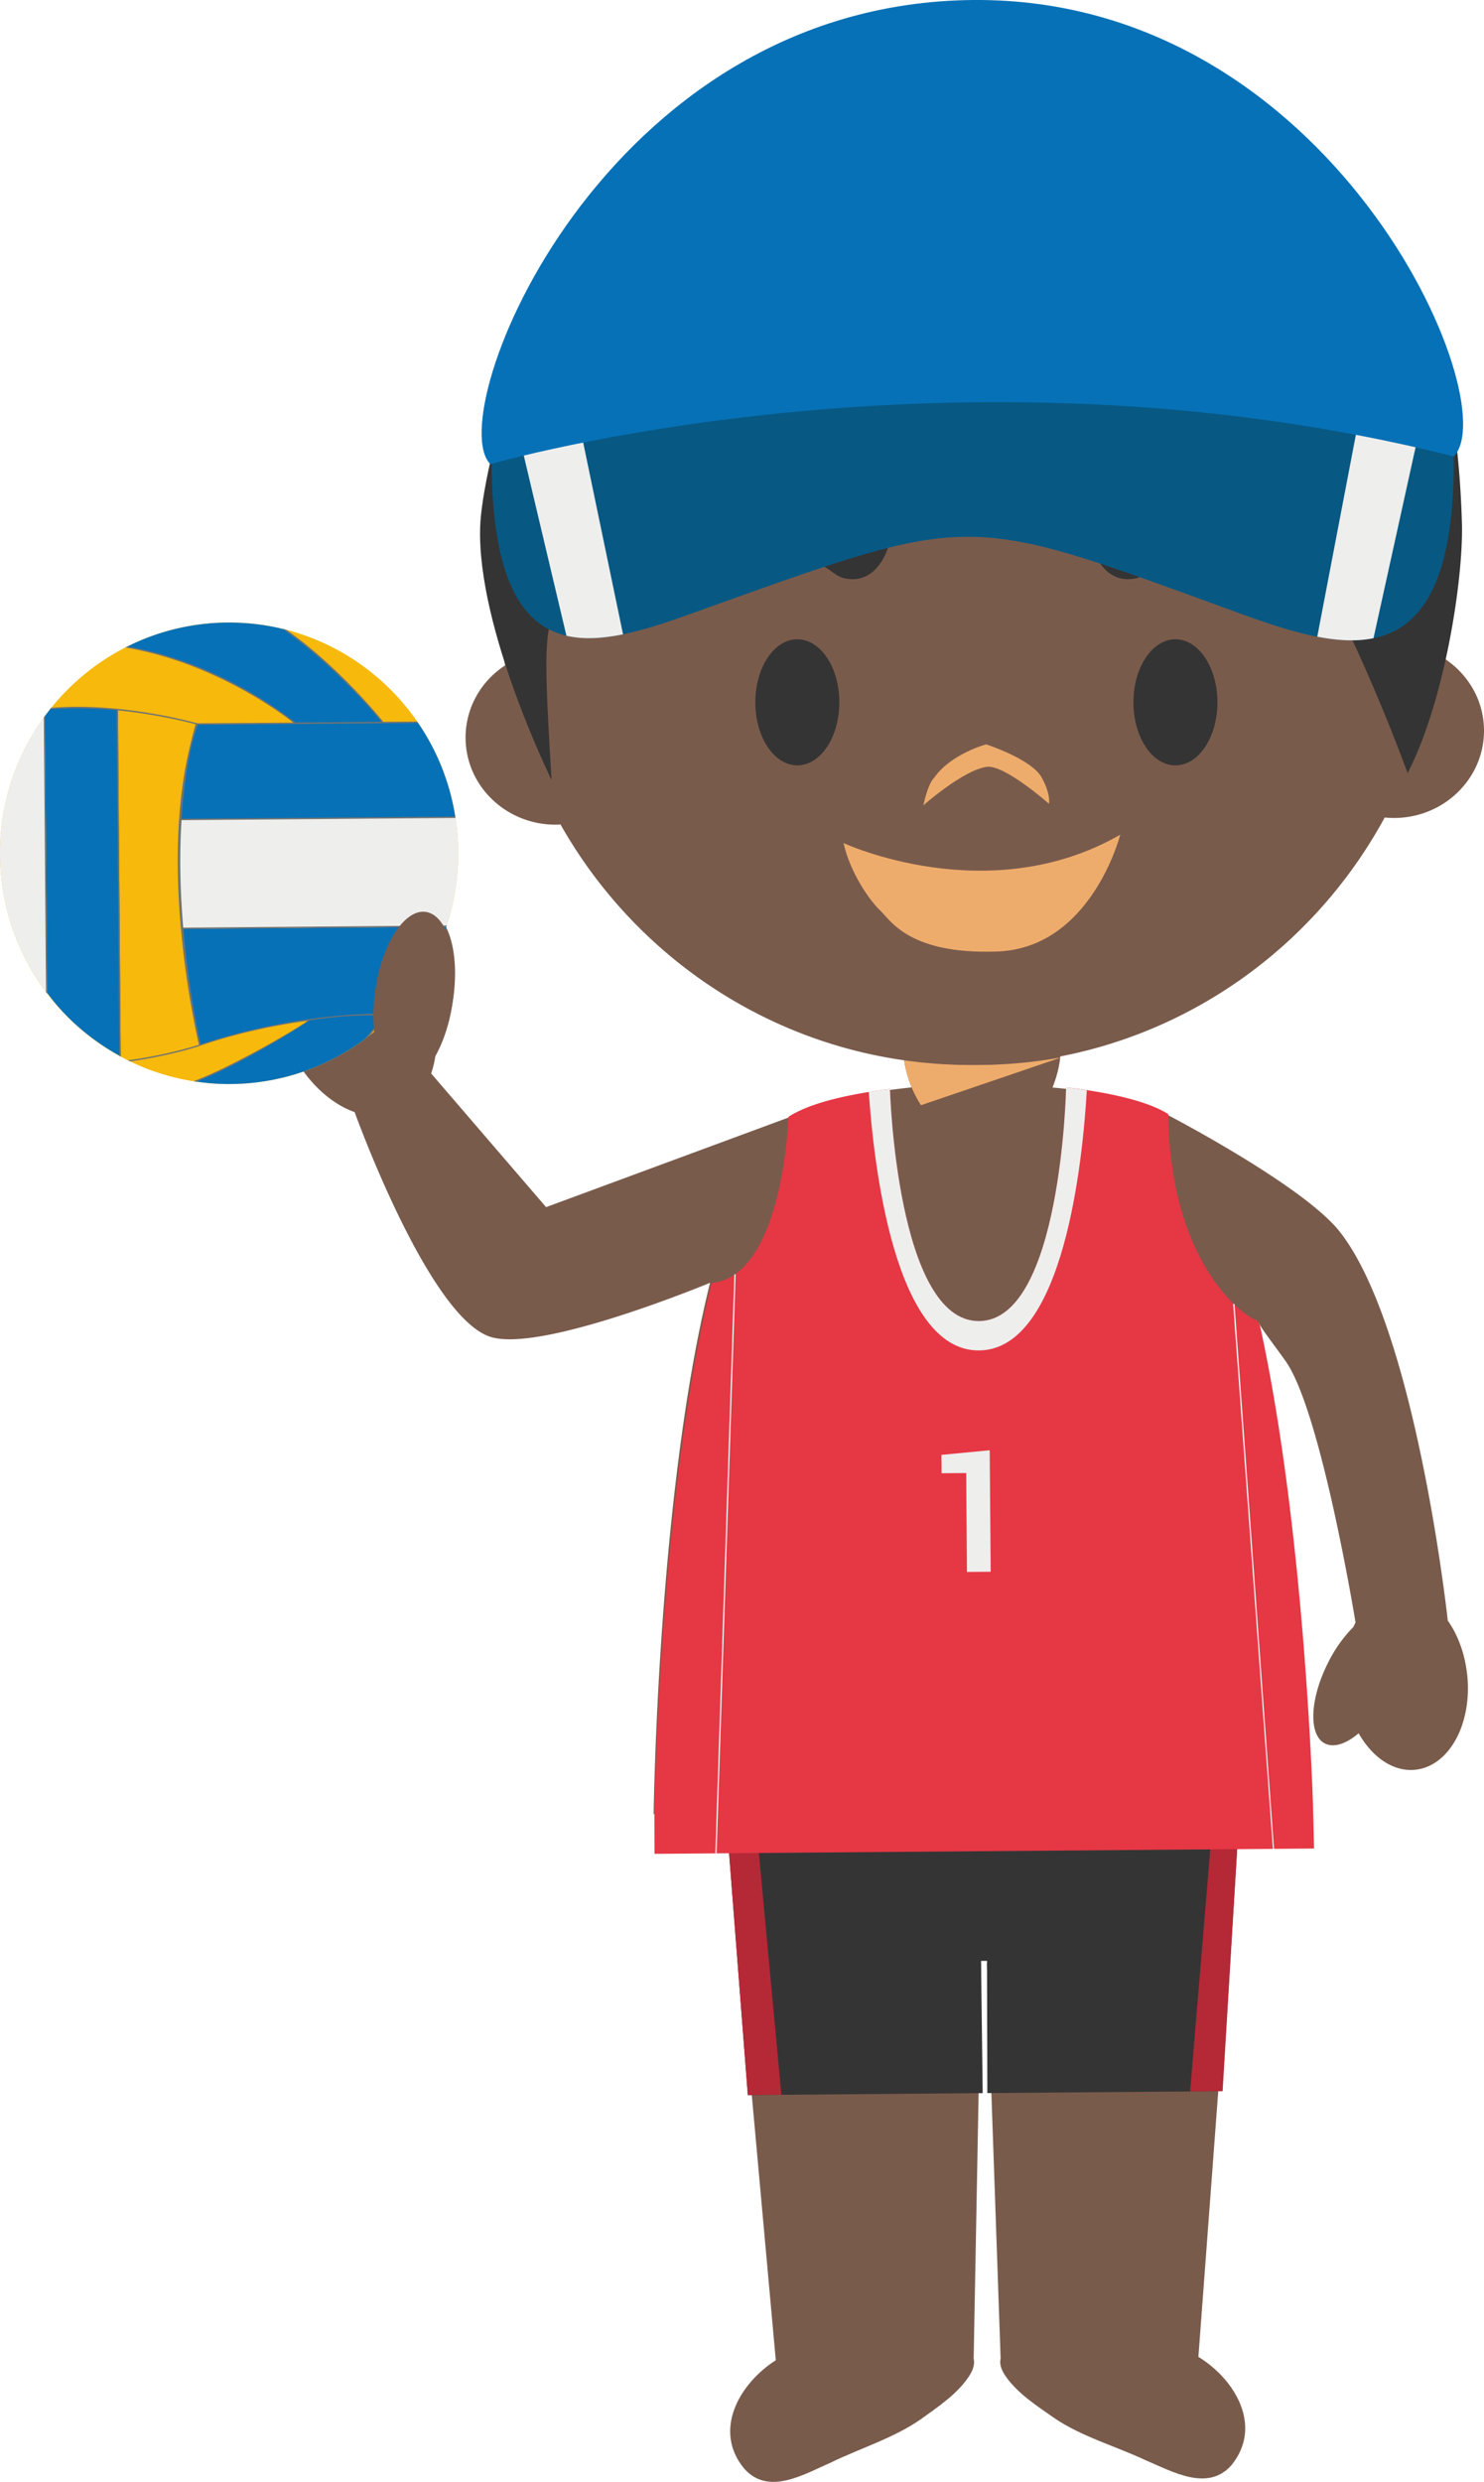 <svg xmlns="http://www.w3.org/2000/svg" width="70.648" height="118.089"><g fill-rule="evenodd" stroke-miterlimit="10" data-paper-data="{&quot;isPaintingLayer&quot;:true}" style="mix-blend-mode:normal"><path fill="#795b4c" d="M69.843 79.643c.263 2.332-.825 4.372-2.443 4.56-1.054.122-2.067-.583-2.72-1.732-.595.505-1.185.704-1.615.48-.79-.413-.709-2.153.185-3.888a6.513 6.513 0 0 1 1.18-1.65c.027-.07.068-.137.103-.21 0 0-1.642-10.077-3.337-12.45-.577-.81-1.027-1.376-1.29-1.825 2.205 9.912 2.547 23.139 2.547 23.139l-31.335.25s.183-15.22 2.685-25.28c-1.384.567-8.36 3.323-10.51 2.553-2.95-1.05-6.41-10.675-6.41-10.675-1.266-.446-2.503-1.654-3.223-3.33-1.123-2.611-.573-5.367 1.237-6.155 1.178-.513 2.603-.064 3.758 1.039.514-.791 1.131-1.233 1.698-1.126 1.073.2 1.59 2.245 1.157 4.575a8.088 8.088 0 0 1-.785 2.333 4.677 4.677 0 0 1-.199.826l5.471 6.36 11.635-4.298c2.114-1.242 7.08-1.51 7.08-1.51l1.73.107.145-.002 1.718-.097s4.983.115 7.098 1.305h-.018s6.61 3.412 8.388 5.654c3.526 4.46 5.055 17.63 5.152 18.53v-.014c.472.67.807 1.549.916 2.532z" data-paper-data="{&quot;origPos&quot;:null}"/><path fill="#f6b90c" d="M21.81 40.512c.048 6.064-4.791 11.017-10.816 11.067C4.969 51.624.048 46.752 0 40.688-.05 34.626 4.795 29.67 10.819 29.62c6.025-.048 10.946 4.83 10.99 10.89"/><path fill="#0771b7" d="M10.995 51.578a10.373 10.373 0 0 1-1.71-.124l.318-.122.49-.213.614-.294.637-.32.633-.34.55-.29.453-.27.4-.23.423-.25.419-.255.306-.19.173-.143.284-.046.402-.06.42-.051.44-.03.378-.026.358-.02.326-.04.327-.002.36-.002.35.008-.305.418-.288.356-.226.28a10.828 10.828 0 0 1-6.532 2.256m-.175-21.956c.946-.006 1.866.105 2.746.33l.607.45.84.689.726.635.56.542.499.51.415.429.403.439.36.453.244.296-4.197.03-.638-.51-.437-.296-.975-.608-.744-.391-.6-.331-.78-.342-.795-.325-.797-.29-.765-.214-.477-.13-.532-.115-.465-.088a10.832 10.832 0 0 1 4.802-1.163M2.245 47.238l-.103-13.163v-.012c.09-.12.185-.238.277-.362l.019-.004.35-.002.7-.035.637.016.833.023.658.047.13 16.52.012.005c-1.378-.75-2.603-1.783-3.513-3.033"/><path fill="#0771b7" d="m18.699 48.254-1.112.015-1.213.064-1.284.132-.833.13-1.605.295-1.094.242-1.007.283-1.034.319-.228-1.04-.18-1.033-.17-1.082-.162-.962-.064-.675-.055-.753 12.6-.101a11.128 11.128 0 0 1-2.56 4.166m2.98-9.348-13.094.105.045-.64.07-.632.05-.422.168-.98.156-.783.138-.583.146-.518 10.529-.084v.002a10.908 10.908 0 0 1 1.794 4.53z"/><path fill="#eeeeed" d="M21.678 38.89h.002c.08.53.126 1.07.13 1.622a10.99 10.99 0 0 1-.56 3.57l-.01.01-12.563.098-.048-.49-.078-.937-.008-1.163-.012-1.322.063-1.283zM2.109 34.099l.105 13.123H2.21A10.937 10.937 0 0 1 0 40.689a11.023 11.023 0 0 1 2.11-6.59"/><path fill="#727371" d="M18.728 48.244c-.021.029-.044.044-.06.064-.095-.002-.19 0-.285-.004-.127.17-.386.5-.76.94a5.21 5.21 0 0 1-.263.2c.475-.542.8-.96.942-1.14l-.315-.001c-1.33.01-2.103.07-3.256.25 0 0-1.944 1.307-4.152 2.37-.374.183-.785.367-1.23.545a1.476 1.476 0 0 1-.13-.023c.482-.187.93-.385 1.329-.577 1.949-.942 3.797-2.06 4.092-2.297-2.965.385-5.14 1.196-5.14 1.196-.167.06-1.501.48-3.304.735l-.105-.052c1.814-.244 3.172-.673 3.38-.737-.062-.281-.567-2.458-.835-5.284-.238-2.464-.335-5.892.403-8.894.082-.362.17-.716.272-1.076a24.595 24.595 0 0 0-3.692-.658l.13 16.473c-.021-.008-.044-.021-.064-.031l-.13-16.452a20.845 20.845 0 0 0-2.035-.092c-.378.003-.756.018-1.132.046.018-.021.03-.048.05-.068.35-.025.708-.044 1.083-.048 3.002-.024 5.742.756 5.87.786l4.575-.033c-.367-.291-1.687-1.273-3.566-2.153-1.17-.553-2.705-1.13-4.434-1.42.035-.016.064-.031.099-.045 1.702.292 3.21.858 4.368 1.402a19.906 19.906 0 0 1 3.638 2.214l4.097-.035c-.38-.466-2.307-2.74-4.707-4.42.06.013.12.032.183.05.597.423 1.17.88 1.716 1.368a27.61 27.61 0 0 1 2.888 3.002l1.612-.012.043.066-10.49.085c-.115.345-.22.7-.312 1.063a23.256 23.256 0 0 0-.458 3.41l13.03-.104a.28.28 0 0 1 .01.066l-13.04.104c-.116 1.779-.052 3.544.08 5.116l12.54-.103c-.005.025-.012.046-.018.066l-12.516.102c.257 2.96.752 5.192.822 5.492.399-.14 4.22-1.423 8.437-1.46.254-.002.499.002.74.008M2.085 34.14c.018-.024.04-.06.06-.084l.105 13.226c-.023-.031-.042-.062-.06-.084L2.085 34.14"/><path fill="#795b4c" d="M21.547 47.669c.315-2.22-.26-4.136-1.28-4.28-1.015-.144-2.095 1.538-2.405 3.756-.313 2.218.26 4.132 1.28 4.283 1.02.138 2.097-1.54 2.406-3.76m24.805 64.555c.06.252-.02.522-.19.792-.546.87-1.512 1.508-2.33 2.096-1.277.893-2.88 1.376-4.288 2.063-1.273.554-2.944 1.578-4.1.303-1.528-1.814-.26-4.063 1.495-5.18h-.008L34.844 89.24s4.292-1.322 5.685-.942c1.933.522 6.175 5.129 6.175 5.129l-.351 18.795m10.69-.087c1.777 1.09 3.08 3.316 1.584 5.158-1.135 1.29-2.824.296-4.103-.24-1.421-.666-3.036-1.12-4.321-1.992-.824-.576-1.802-1.2-2.37-2.06-.172-.268-.26-.527-.195-.79h-.002l-.654-18.785s4.228-4.712 6.173-5.26c1.369-.385 5.624.88 5.624.88l-1.727 23.089h-.008" data-paper-data="{&quot;origPos&quot;:null}"/><path fill="#343434" d="m43.638 86.199 3.15-.025 2.894-.02 9.33-.08-.826 13.426-11.182.09-.015-6.29-.285.002.078 6.29-11.18.093-1.04-13.414z"/><path fill="#b52836" d="m35.602 99.685-1.04-13.413 1.394.045 1.243 13.352zm22.173-13.58 1.237-.01-.808 13.404-1.547.015z"/><path fill="#795b4c" d="M44.946 53.42c-1.051.009-1.918-2.254-1.927-3.287l7.466-.06c.008 1.033-.822 3.309-1.87 3.317l-3.67.03" data-paper-data="{&quot;origPos&quot;:null}"/><path fill="#eeac6c" d="M43.844 52.586a5.375 5.375 0 0 1-.804-2.185c1.202.191 2.418.281 3.636.27a22.093 22.093 0 0 0 3.797-.354l-.013.018-6.616 2.252"/><path fill="#e63744" d="M37.507 53.668c.026-.336.03-.53.03-.53s.004-.02 0 0a3.36 3.36 0 0 1 .372-.21c1.147-.595 2.979-.928 4.459-1.115 0 0 .32 11.063 4.238 11.045 3.928-.02 4.146-11.123 4.146-11.123 1.645.196 3.735.565 4.86 1.272l.006.013c.068 6.047 2.637 8.789 3.772 9.563.128.082.386.262.438.21.065.139.145.214.168.334 2.146 9.854 2.512 22.812 2.512 22.812l.05 2.015-31.4.253-.006-2.003s.247-15.112 2.72-25.157c2.872-.262 3.507-5.648 3.634-7.38"/><path fill="#eeeeed" d="m47.163 74.785-1.13.009-.036-4.705-1.17.008-.008-.873 2.298-.22zm-.561-10.53c-4.046.022-5.02-8.998-5.242-12.302.345-.054.687-.1 1.007-.14 0 0 .32 11.064 4.239 11.045 3.928-.02 4.148-11.123 4.148-11.123.314.044.647.085.985.14-.19 3.309-1.086 12.36-5.137 12.38m-12.486 23.93h-.063l.906-27.554h.064zm26.481-.214-1.892-25.928.066-.004 1.883 25.932z"/><path fill="#795b4c" d="M24.048 31.658a22.073 22.073 0 0 1-.28-3.401c-.1-12.474 9.868-22.67 22.263-22.767 12.395-.1 22.529 9.935 22.627 22.409a22.855 22.855 0 0 1-.207 3.248c1.297.706 2.185 2.038 2.197 3.59.019 2.29-1.887 4.163-4.25 4.183-.16 0-.32-.007-.478-.022-3.778 6.96-11.09 11.708-19.53 11.774-8.431.068-15.815-4.556-19.704-11.441-.07 0-.134.006-.201.008-2.37.019-4.303-1.825-4.32-4.113-.011-1.442.735-2.72 1.884-3.468" data-paper-data="{&quot;origPos&quot;:null}"/><path fill="#343434" d="M40.187 27.513c-.772-.174-.908-1.201-3.386-.74-.78.18-2.417 1.156-2.732 1.808-.316.652-.088-2.392 2.457-3.522 1.835-.675 2.457-.642 3.977-.642s1.987.907 1.766 1.65c0 0-.503 1.803-2.082 1.446zm13.905 0c.772-.174.908-1.201 3.386-.74.779.18 2.417 1.156 2.732 1.808.316.652.087-2.392-2.457-3.522-1.835-.675-2.457-.642-3.977-.642s-1.987.907-1.766 1.65c0 0 .503 1.803 2.082 1.446zm-14.134 5.904c0 1.657-.895 3-2 3s-2-1.343-2-3 .895-3 2-3 2 1.343 2 3m18 0c0 1.657-.895 3-2 3s-2-1.343-2-3 .895-3 2-3 2 1.343 2 3"/><path fill="#eeac6c" d="M46.978 36.486c-1.125.153-3.02 1.834-3.02 1.834s.207-1.01.503-1.3c.8-1.155 2.487-1.603 2.487-1.603s2.173.703 2.65 1.588c.443.824.34 1.238.34 1.238s-2.121-1.871-2.96-1.756zM40.157 40.113s6.898 3.208 13.173-.397c0 0-1.39 5.47-5.95 5.56-4.116.123-4.985-1.491-5.478-1.955-.492-.463-1.42-1.772-1.745-3.208"/><path fill="#343434" d="M69.6 24.95c.056 2.655-.82 8.403-2.588 11.837 0 0-4.518-12.534-8.168-14.501-4.463-2.396-16.153 1.204-20.149-1.923-.666-.515-.594-1.7-.594-1.7s-.75 1.516-1.118 1.938c-1.906 2.22-6.87 5.456-9.224 7.183-1.893 1.395-1.983 1.377-1.5 9.33 0 0-3.556-7.206-3.4-12.04.04-1.392.69-4.485 1.755-7.628 3.89-8.011 12.028-13.558 21.483-13.634 10.867-.088 20.11 7.069 23.202 16.992.163 1.376.263 2.76.3 4.146"/><path fill="#075983" d="M23.401 22.066s8.04-7.366 22.627-7.48c12.004-.095 23.182 7.112 23.182 7.112.093 11.655-5.987 9.015-11.443 7.03-11.661-4.253-11.661-4.253-23.61.02-5.178 1.852-10.668 4.314-10.755-6.683"/><path fill="#eeeeed" d="m26.966 30.249-2.192-9.254a30.032 30.032 0 0 1 2.63-1.668l2.257 10.855c-.964.196-1.883.26-2.694.068zm37.845-10.936c.916.438 1.818.901 2.707 1.39l-2.13 9.662c-.82.172-1.722.116-2.678-.07z"/><path fill="#0771b7" d="M23.346 22.085C20.982 19.749 28.648.144 46.338 0 63.48-.133 71.722 19.15 69.21 21.717c-23.861-6.022-45.864.368-45.864.368"/></g></svg>